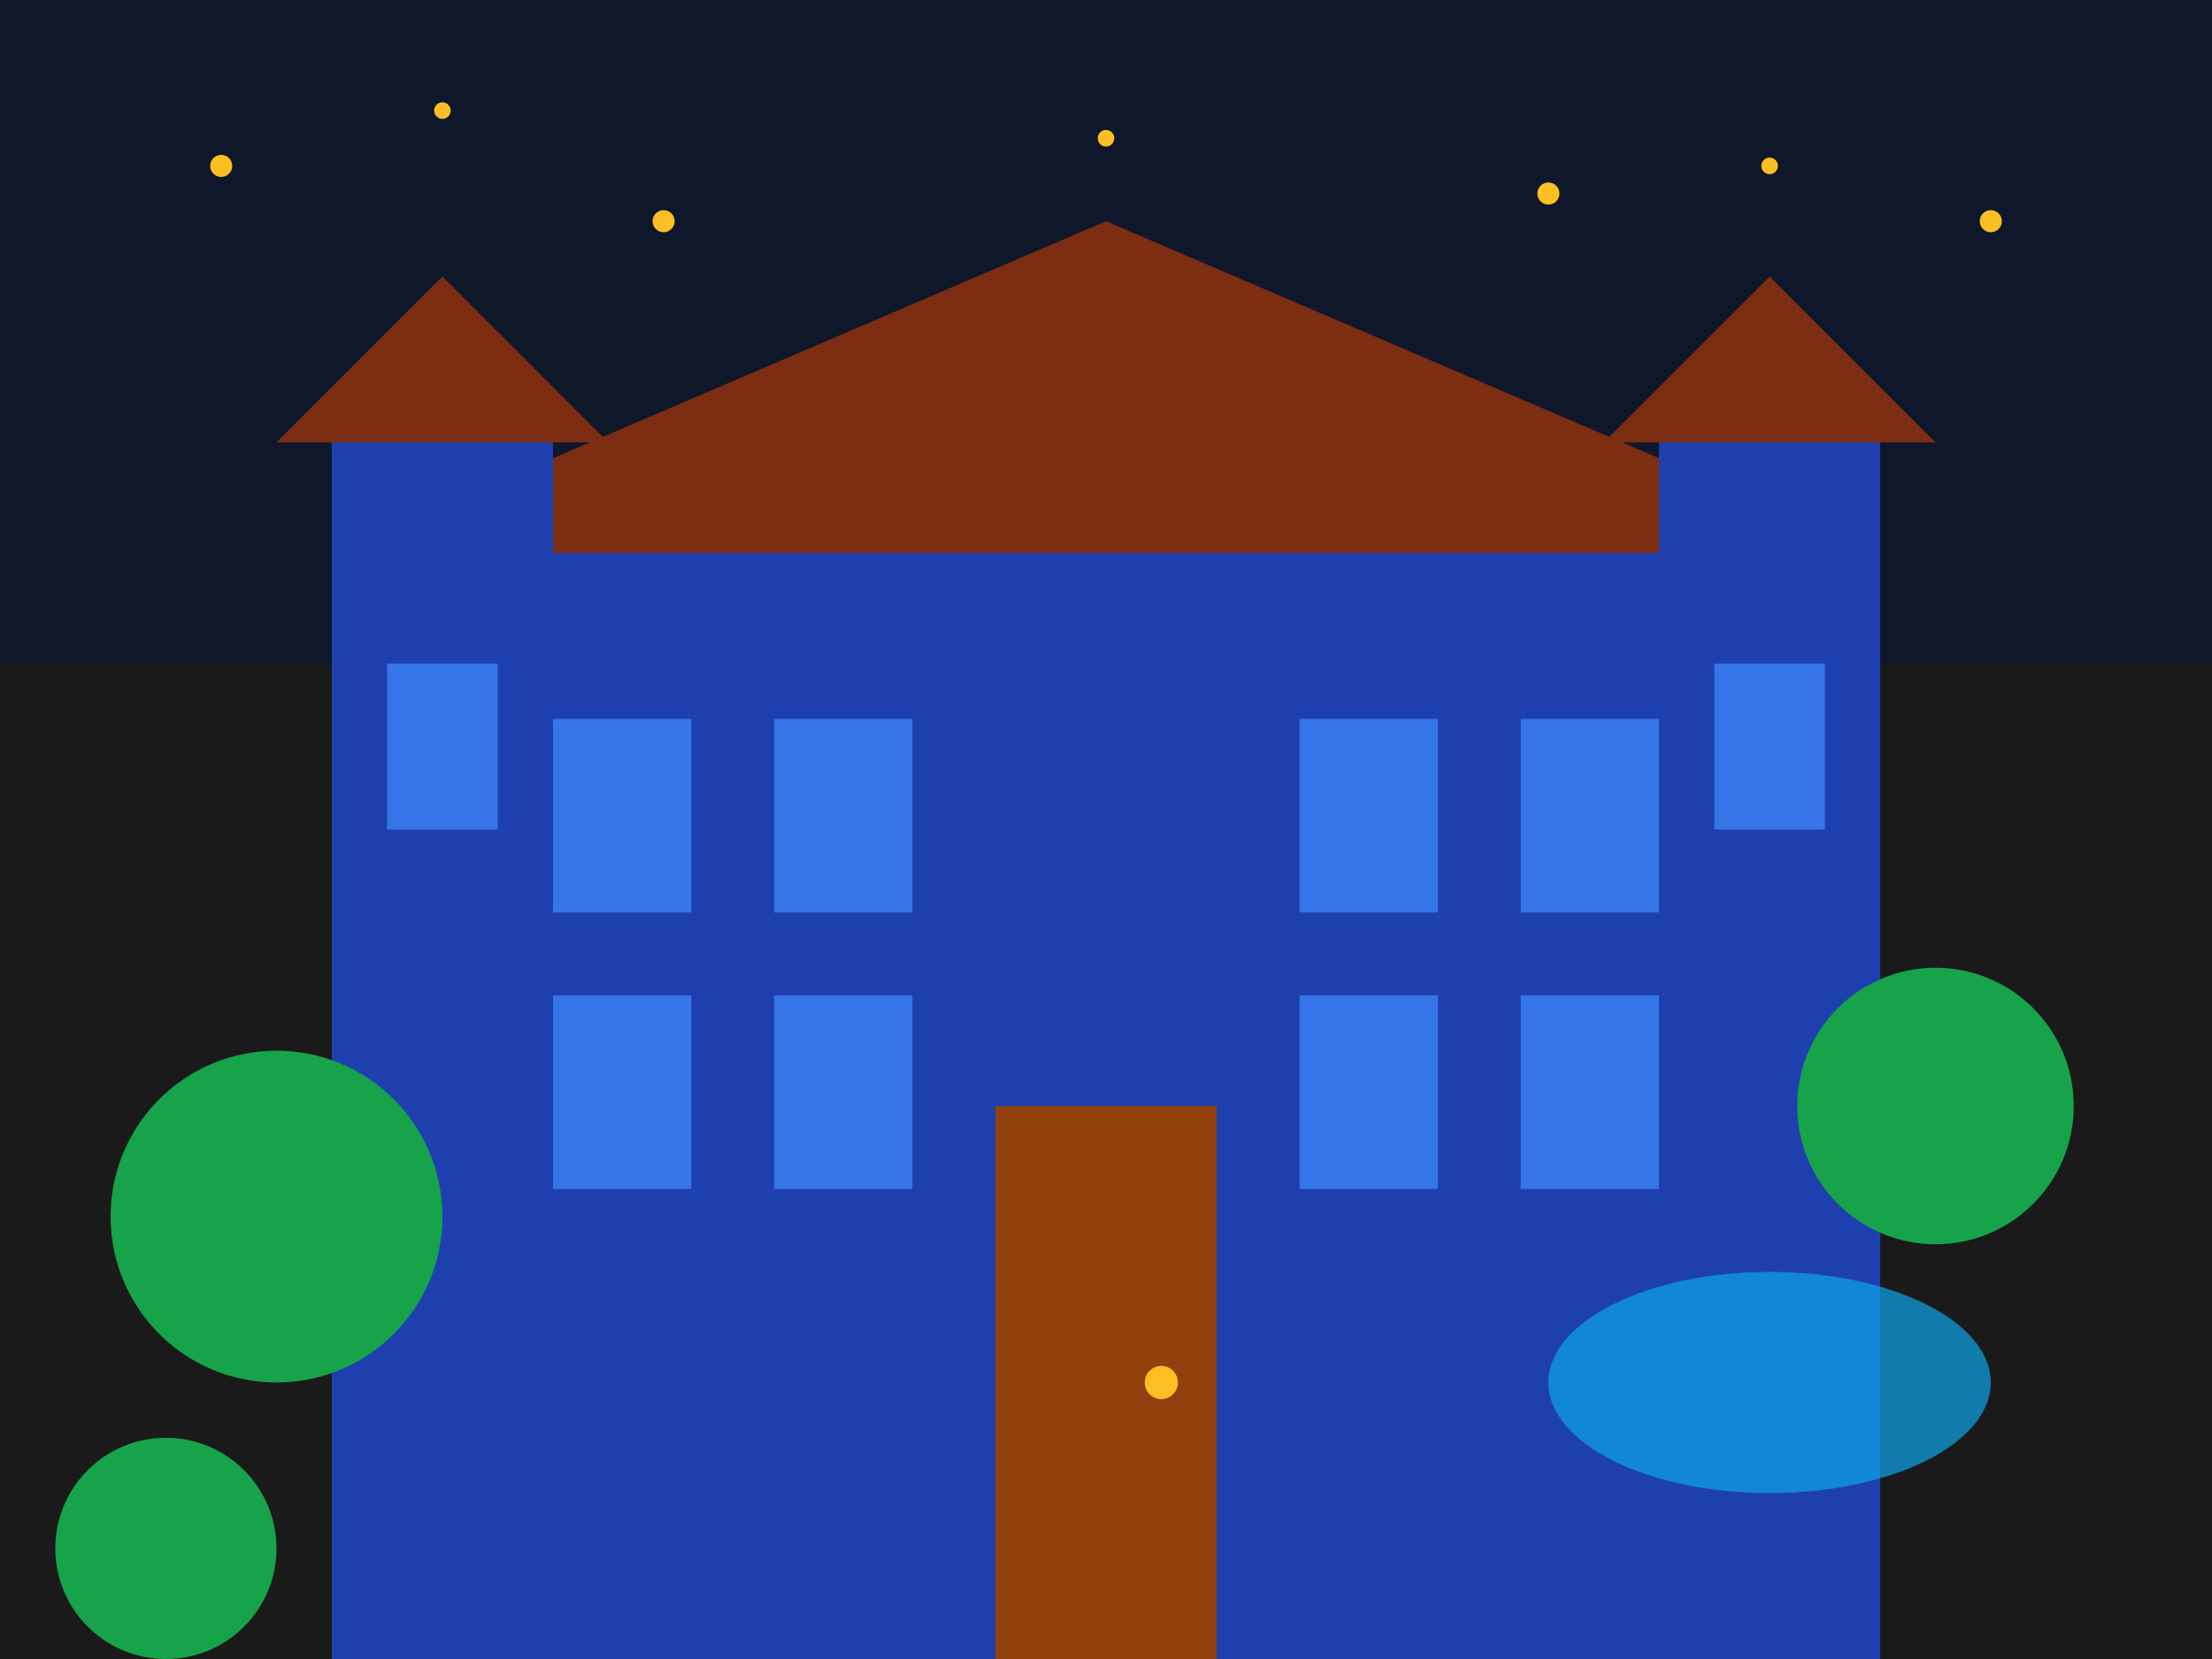 <svg width="400" height="300" viewBox="0 0 400 300" fill="none" xmlns="http://www.w3.org/2000/svg">
  <!-- Fundo -->
  <rect width="400" height="300" fill="#1a1a1a"/>
  
  <!-- Céu -->
  <rect width="400" height="120" fill="#0f172a"/>
  
  <!-- Mansão -->
  <rect x="80" y="100" width="240" height="200" fill="#1e40af"/>
  
  <!-- Telhado principal -->
  <polygon points="60,100 200,40 340,100" fill="#7c2d12"/>
  
  <!-- Torres laterais -->
  <rect x="60" y="80" width="40" height="220" fill="#1e40af"/>
  <rect x="300" y="80" width="40" height="220" fill="#1e40af"/>
  
  <!-- Telhados das torres -->
  <polygon points="50,80 80,50 110,80" fill="#7c2d12"/>
  <polygon points="290,80 320,50 350,80" fill="#7c2d12"/>
  
  <!-- Porta principal -->
  <rect x="180" y="200" width="40" height="100" fill="#92400e"/>
  <circle cx="210" cy="250" r="3" fill="#fbbf24"/>
  
  <!-- Janelas -->
  <rect x="100" y="130" width="25" height="35" fill="#3b82f6" opacity="0.8"/>
  <rect x="140" y="130" width="25" height="35" fill="#3b82f6" opacity="0.8"/>
  <rect x="235" y="130" width="25" height="35" fill="#3b82f6" opacity="0.8"/>
  <rect x="275" y="130" width="25" height="35" fill="#3b82f6" opacity="0.8"/>
  
  <rect x="100" y="180" width="25" height="35" fill="#3b82f6" opacity="0.8"/>
  <rect x="140" y="180" width="25" height="35" fill="#3b82f6" opacity="0.8"/>
  <rect x="235" y="180" width="25" height="35" fill="#3b82f6" opacity="0.8"/>
  <rect x="275" y="180" width="25" height="35" fill="#3b82f6" opacity="0.8"/>
  
  <!-- Janelas das torres -->
  <rect x="70" y="120" width="20" height="30" fill="#3b82f6" opacity="0.8"/>
  <rect x="310" y="120" width="20" height="30" fill="#3b82f6" opacity="0.8"/>
  
  <!-- Piscina -->
  <ellipse cx="320" cy="250" rx="40" ry="20" fill="#0ea5e9" opacity="0.7"/>
  
  <!-- Jardim -->
  <circle cx="50" cy="220" r="30" fill="#16a34a"/>
  <circle cx="350" cy="200" r="25" fill="#16a34a"/>
  <circle cx="30" cy="280" r="20" fill="#16a34a"/>
  
  <!-- Estrelas -->
  <circle cx="40" cy="30" r="2" fill="#fbbf24"/>
  <circle cx="80" cy="20" r="1.5" fill="#fbbf24"/>
  <circle cx="120" cy="40" r="2" fill="#fbbf24"/>
  <circle cx="200" cy="25" r="1.5" fill="#fbbf24"/>
  <circle cx="280" cy="35" r="2" fill="#fbbf24"/>
  <circle cx="320" cy="30" r="1.5" fill="#fbbf24"/>
  <circle cx="360" cy="40" r="2" fill="#fbbf24"/>
</svg>
